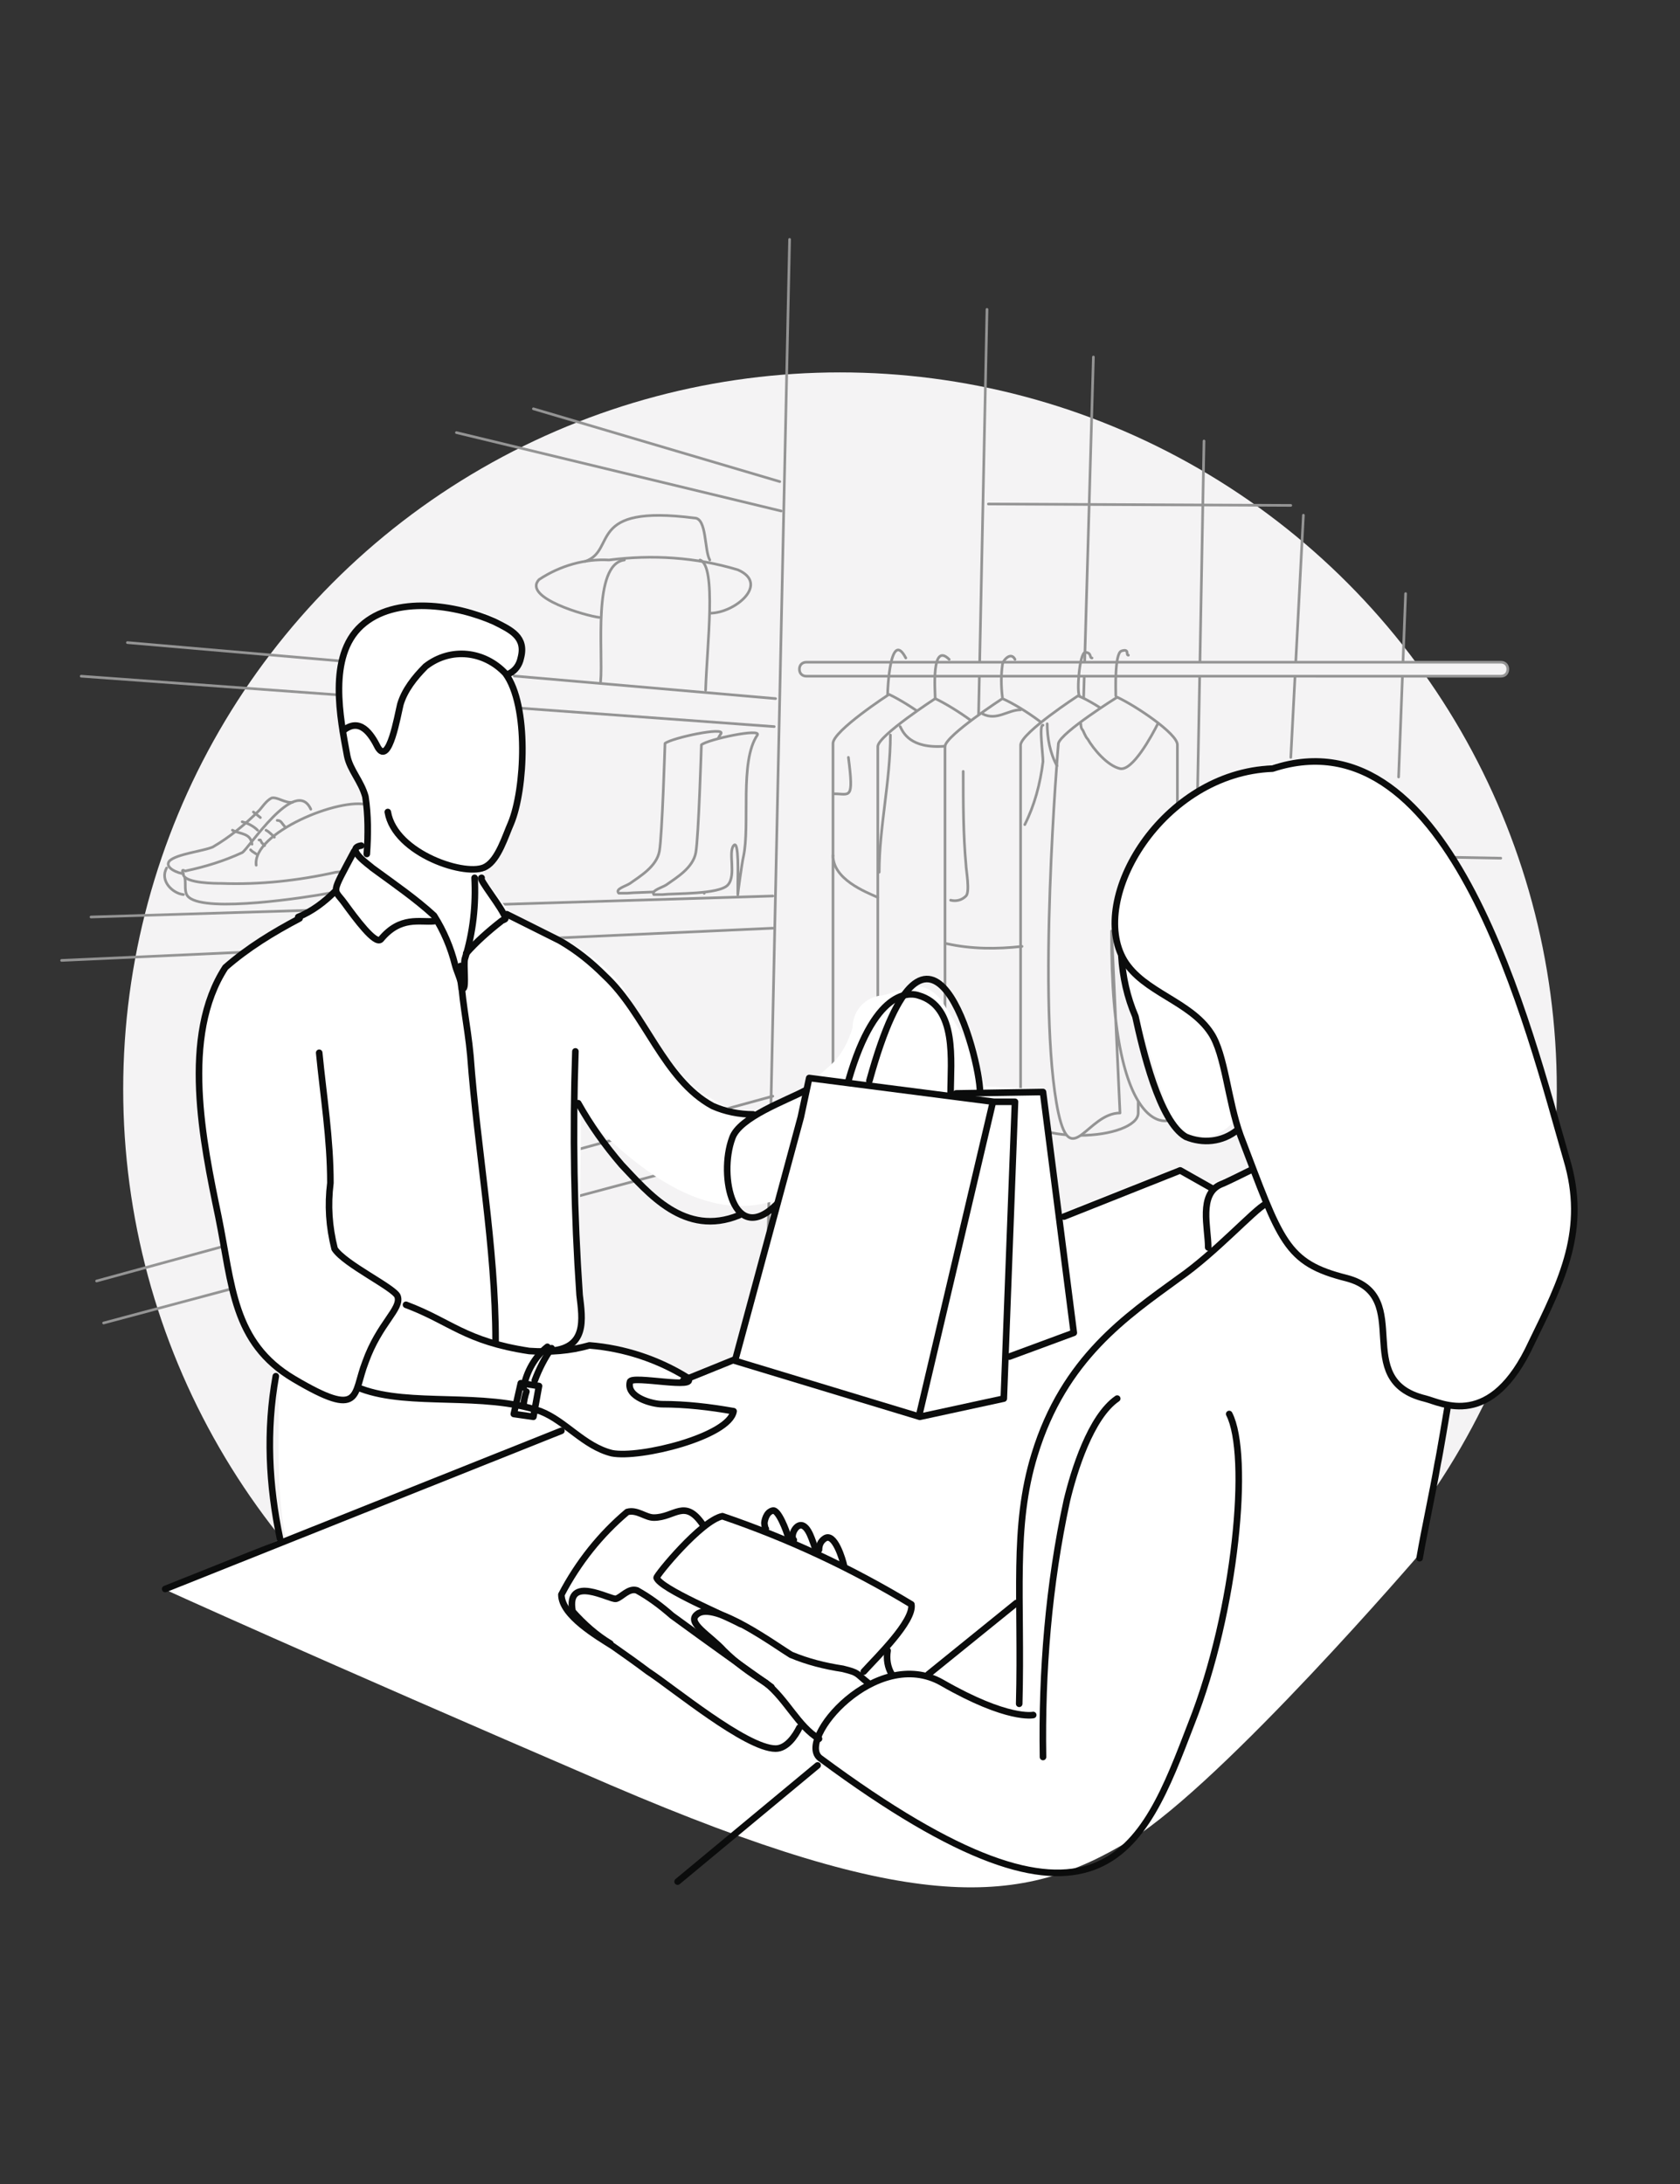 <?xml version="1.0" encoding="utf-8"?>
<!-- Generator: Adobe Illustrator 25.4.0, SVG Export Plug-In . SVG Version: 6.00 Build 0)  -->
<svg version="1.1" id="Ebene_1" xmlns="http://www.w3.org/2000/svg" xmlns:xlink="http://www.w3.org/1999/xlink" x="0px" y="0px"
	 viewBox="0 0 120 156" enable-background="new 0 0 120 156" xml:space="preserve">
<rect x="0" y="0" width="120" height="156" fill="#333333" stroke="none"/>
<circle fill="#F4F3F4" cx="60" cy="77.8" r="51.2"/>
<line fill="none" stroke="#949494" stroke-width="0.19" stroke-linecap="round" stroke-linejoin="round" x1="56.4" y1="17.1" x2="54.7" y2="96"/>
<line fill="none" stroke="#949494" stroke-width="0.19" stroke-linecap="round" stroke-linejoin="round" x1="55.3" y1="81.7" x2="7.4" y2="94.5"/>
<line fill="none" stroke="#949494" stroke-width="0.19" stroke-linecap="round" stroke-linejoin="round" x1="55.2" y1="78.3" x2="6.9" y2="91.5"/>
<line fill="none" stroke="#949494" stroke-width="0.19" stroke-linecap="round" stroke-linejoin="round" x1="55.2" y1="66.3" x2="4.4" y2="68.6"/>
<line fill="none" stroke="#949494" stroke-width="0.19" stroke-linecap="round" stroke-linejoin="round" x1="55.2" y1="64" x2="6.5" y2="65.5"/>
<line fill="none" stroke="#949494" stroke-width="0.19" stroke-linecap="round" stroke-linejoin="round" x1="55.3" y1="51.9" x2="5.8" y2="48.3"/>
<line fill="none" stroke="#949494" stroke-width="0.19" stroke-linecap="round" stroke-linejoin="round" x1="55.4" y1="49.9" x2="9.1" y2="45.9"/>
<line fill="none" x1="55.8" y1="36.5" x2="32.6" y2="30.9"/>
<line fill="none" stroke="#949494" stroke-width="0.19" stroke-linecap="round" stroke-linejoin="round" x1="55.8" y1="36.5" x2="32.6" y2="30.9"/>
<line fill="none" stroke="#949494" stroke-width="0.19" stroke-linecap="round" stroke-linejoin="round" x1="55.7" y1="34.4" x2="38.1" y2="29.2"/>
<polyline fill="none" stroke="#949494" stroke-width="0.19" stroke-linecap="round" stroke-linejoin="round" points="70.5,22.1 
	69.7,60.6 107.2,61.3 "/>
<line fill="none" stroke="#949494" stroke-width="0.19" stroke-linecap="round" stroke-linejoin="round" x1="77.1" y1="60.4" x2="78.1" y2="25.5"/>
<line fill="none" stroke="#949494" stroke-width="0.19" stroke-linecap="round" stroke-linejoin="round" x1="86" y1="31.5" x2="85.5" y2="58.7"/>
<line fill="none" stroke="#949494" stroke-width="0.19" stroke-linecap="round" stroke-linejoin="round" x1="93.1" y1="36.8" x2="92.2" y2="54.1"/>
<line fill="none" stroke="#949494" stroke-width="0.19" stroke-linecap="round" stroke-linejoin="round" x1="100.4" y1="42.4" x2="99.9" y2="55.5"/>
<line fill="none" stroke="#949494" stroke-width="0.19" stroke-linecap="round" stroke-linejoin="round" x1="70.6" y1="36" x2="92.2" y2="36.1"/>
<path fill="#F4F3F4" d="M63.5,49.6c1.3,0.6,4.3,2.6,4.3,3.5v26.5c0,0.9-1.9,1.6-4.2,1.6s-4.1-0.8-4.1-1.6V53.1
	C59.5,52.2,63.5,49.6,63.5,49.6z"/>
<path fill="none" stroke="#949494" stroke-width="0.19" stroke-linecap="round" stroke-linejoin="round" d="M63.5,49.6
	c1.3,0.6,4.3,2.6,4.3,3.5v26.5c0,0.9-1.9,1.6-4.2,1.6s-4.1-0.8-4.1-1.6V53.1C59.5,52.2,63.5,49.6,63.5,49.6z"/>
<path fill="#F4F3F4" d="M66.8,49.9c1.3,0.6,4.3,2.6,4.3,3.4v26.4c0,0.9-1.9,1.6-4.2,1.6s-4.2-0.7-4.2-1.6V53.3
	C62.8,52.5,66.8,49.9,66.8,49.9z"/>
<path fill="none" stroke="#949494" stroke-width="0.19" stroke-linecap="round" stroke-linejoin="round" d="M66.8,49.9
	c1.3,0.6,4.3,2.6,4.3,3.4v26.4c0,0.9-1.9,1.6-4.2,1.6s-4.2-0.7-4.2-1.6V53.3C62.8,52.5,66.8,49.9,66.8,49.9z"/>
<path fill="#F4F3F4" d="M71.6,49.9c1.4,0.6,4.3,2.6,4.3,3.4v26.4c0,0.9-1.9,1.6-4.2,1.6s-4.2-0.7-4.2-1.6V53.3
	C67.6,52.5,71.6,49.9,71.6,49.9z"/>
<path fill="none" stroke="#949494" stroke-width="0.19" stroke-linecap="round" stroke-linejoin="round" d="M71.6,49.9
	c1.4,0.6,4.3,2.6,4.3,3.4v26.4c0,0.9-1.9,1.6-4.2,1.6s-4.2-0.7-4.2-1.6V53.3C67.6,52.5,71.6,49.9,71.6,49.9z"/>
<path fill="#F4F3F4" d="M77,49.7c1.3,0.5,4.3,2.6,4.3,3.4v26.4c0,0.9-1.9,1.6-4.2,1.6c-2.3,0-4.2-0.7-4.2-1.6V53.2
	C73,52.3,77,49.7,77,49.7z"/>
<path fill="none" stroke="#949494" stroke-width="0.19" stroke-linecap="round" stroke-linejoin="round" d="M77,49.7
	c1.3,0.5,4.3,2.6,4.3,3.4v26.4c0,0.9-1.9,1.6-4.2,1.6c-2.3,0-4.2-0.7-4.2-1.6V53.2C73,52.3,77,49.7,77,49.7z"/>
<path fill="#F4F3F4" d="M79.8,49.8c1.3,0.6,4.3,2.6,4.3,3.4v26.3c0,0.9-4.8,2.7-4.7-13l0.6,13c-2.3,0-3.5,4.1-4.4,0
	c-1.6-7.5,0-26.4,0-26.4C75.8,52.3,79.8,49.8,79.8,49.8z"/>
<path fill="none" stroke="#949494" stroke-width="0.19" stroke-linecap="round" stroke-linejoin="round" d="M79.8,49.8
	c1.3,0.6,4.3,2.6,4.3,3.4v26.3c0,0.9-4.8,2.7-4.7-13l0.6,13c-2.3,0-3.5,4.1-4.4,0c-1.6-7.5,0-26.4,0-26.4
	C75.8,52.3,79.8,49.8,79.8,49.8z"/>
<path fill="#F4F3F4" d="M77.2,51.7c0,0,0,0.3,0.1,0.4s0.2,0.5,0.4,0.7c0.4,0.7,1.4,1.9,2.3,2.1s2.3-2.4,2.7-3.2"/>
<path fill="none" stroke="#949494" stroke-width="0.19" stroke-linecap="round" stroke-linejoin="round" d="M77.2,51.7
	c0,0,0,0.3,0.1,0.4s0.2,0.5,0.4,0.7c0.4,0.7,1.4,1.9,2.3,2.1s2.3-2.4,2.7-3.2"/>
<path fill="#F4F3F4" d="M74.5,51.8c-0.3-0.1,0,2.1,0,2.6c-0.2,1.6-0.6,3.1-1.3,4.5"/>
<path fill="none" stroke="#949494" stroke-width="0.19" stroke-linecap="round" stroke-linejoin="round" d="M74.5,51.8
	c-0.3-0.1,0,2.1,0,2.6c-0.2,1.6-0.6,3.1-1.3,4.5"/>
<path fill="#F4F3F4" d="M74.8,51.7c0,1,0.2,2.1,0.7,3"/>
<path fill="none" stroke="#949494" stroke-width="0.19" stroke-linecap="round" stroke-linejoin="round" d="M74.8,51.7
	c0,1,0.2,2.1,0.7,3"/>
<path fill="#F4F3F4" d="M70.2,51c1,0.5,1.8-0.3,2.7-0.3"/>
<path fill="none" stroke="#949494" stroke-width="0.19" stroke-linecap="round" stroke-linejoin="round" d="M70.2,51
	c1,0.5,1.8-0.3,2.7-0.3"/>
<path fill="#F4F3F4" d="M68.8,55.1c0,2.3,0,4.5,0.2,6.7c0,0.3,0.3,1.9,0,2.2c-0.3,0.3-0.7,0.4-1.1,0.3"/>
<path fill="none" stroke="#949494" stroke-width="0.19" stroke-linecap="round" stroke-linejoin="round" d="M68.8,55.1
	c0,2.3,0,4.5,0.2,6.7c0,0.3,0.3,1.9,0,2.2c-0.3,0.3-0.7,0.4-1.1,0.3"/>
<path fill="#F4F3F4" d="M67.6,67.4c1.8,0.4,3.6,0.4,5.4,0.2"/>
<path fill="none" stroke="#949494" stroke-width="0.19" stroke-linecap="round" stroke-linejoin="round" d="M67.6,67.4
	c1.8,0.4,3.6,0.4,5.4,0.2"/>
<path fill="#F4F3F4" d="M64.3,51.9c0.2,0.4,0.7,1.6,3.2,1.4"/>
<path fill="none" stroke="#949494" stroke-width="0.19" stroke-linecap="round" stroke-linejoin="round" d="M64.3,51.9
	c0.2,0.4,0.7,1.6,3.2,1.4"/>
<path fill="#F4F3F4" d="M63.6,52.5c0,3.3-0.8,6.6-0.8,9.8"/>
<path fill="none" stroke="#949494" stroke-width="0.19" stroke-linecap="round" stroke-linejoin="round" d="M63.6,52.5
	c0,3.3-0.8,6.6-0.8,9.8"/>
<path fill="#F4F3F4" d="M60.6,54.1c0.4,3.1,0.1,2.6-1,2.6"/>
<path fill="none" stroke="#949494" stroke-width="0.19" stroke-linecap="round" stroke-linejoin="round" d="M60.6,54.1
	c0.4,3.1,0.1,2.6-1,2.6"/>
<path fill="#F4F3F4" d="M59.5,61.1c0,1.7,2.3,2.6,3.2,3"/>
<path fill="none" stroke="#949494" stroke-width="0.19" stroke-linecap="round" stroke-linejoin="round" d="M59.5,61.1
	c0,1.7,2.3,2.6,3.2,3"/>
<path fill="#F4F3F4" d="M57.6,47.3h49.6c0.3,0,0.5,0.2,0.5,0.5c0,0.3-0.2,0.5-0.5,0.5c0,0,0,0,0,0H57.6c-0.3,0-0.5-0.2-0.5-0.5
	S57.3,47.3,57.6,47.3z"/>
<path fill="none" stroke="#949494" stroke-width="0.19" stroke-linecap="round" stroke-linejoin="round" d="M57.6,47.3h49.6
	c0.3,0,0.5,0.2,0.5,0.5c0,0.3-0.2,0.5-0.5,0.5c0,0,0,0,0,0H57.6c-0.3,0-0.5-0.2-0.5-0.5S57.3,47.3,57.6,47.3z"/>
<path fill="none" stroke="#949494" stroke-width="0.19" stroke-linecap="round" stroke-linejoin="round" d="M63.4,49.6
	c0-0.4,0.2-4.7,1.3-2.6"/>
<path fill="none" stroke="#949494" stroke-width="0.19" stroke-linecap="round" stroke-linejoin="round" d="M66.8,49.9
	c0-0.5-0.3-4.1,1-2.8"/>
<path fill="none" stroke="#949494" stroke-width="0.19" stroke-linecap="round" stroke-linejoin="round" d="M71.6,49.8
	c-0.1-0.8-0.1-1.6,0-2.3c0-0.3,0.6-1,0.9-0.4"/>
<path fill="none" stroke="#949494" stroke-width="0.19" stroke-linecap="round" stroke-linejoin="round" d="M77.1,49.7
	c-0.2-0.3,0-3,0.4-3.1C78,46.6,77.8,47,78,47"/>
<path fill="none" stroke="#949494" stroke-width="0.19" stroke-linecap="round" stroke-linejoin="round" d="M79.7,49.7
	c0-0.4-0.1-3,0.4-3.2c0.6-0.2,0.3,0.3,0.5,0.3"/>
<path fill="none" stroke="#949494" stroke-width="0.19" stroke-linecap="round" stroke-linejoin="round" d="M18.3,61.8
	c-0.3-2.3,6-4.9,8-4.3c0.4,1.3,0.6,2.7,0.7,4c0,0.4-2.7,0.8-3,0.8c-2.7,0.6-5.4,0.9-8.2,0.8c-0.4,0-2.5,0-2.7-0.6
	c-0.2-0.6,0.1-0.2,0.2-0.3c1.4-0.3,2.7-0.7,4-1.3c0.4-0.2,3.8-5.5,4.9-3.1"/>
<path fill="none" stroke="#949494" stroke-width="0.19" stroke-linecap="round" stroke-linejoin="round" d="M26.9,61.6
	c0,0.1,0.2,1.3,0,1.5c-0.6,0.6-2.5,0.5-3.4,0.7c-1.6,0.3-8.7,1.4-10,0.3c-0.4-0.3-0.2-1-0.3-1.4"/>
<path fill="none" stroke="#949494" stroke-width="0.19" stroke-linecap="round" stroke-linejoin="round" d="M20.9,57.3
	c-0.5,0.1-1.1-0.4-1.5-0.3c-0.4,0.2-0.7,0.7-0.9,0.9c-1,1-2.1,1.9-3.3,2.6c-0.7,0.3-2.6,0.5-3.1,1c-0.4,0.5,0.7,0.9,1,0.9"/>
<path fill="none" stroke="#949494" stroke-width="0.19" stroke-linecap="round" stroke-linejoin="round" d="M11.9,62
	c-0.5,0.9,0.4,1.8,1.2,1.9"/>
<polyline fill="none" stroke="#949494" stroke-width="0.19" stroke-linecap="round" stroke-linejoin="round" points="17.9,60.7 
	18,60.8 18,60.8 18.3,61 "/>
<polyline fill="none" stroke="#949494" stroke-width="0.19" stroke-linecap="round" stroke-linejoin="round" points="18.5,60 
	18.5,60 18.6,60 18.7,60.2 18.9,60.4 "/>
<path fill="none" stroke="#949494" stroke-width="0.19" stroke-linecap="round" stroke-linejoin="round" d="M19,59.3
	c0.2,0.1,0.4,0.3,0.6,0.5"/>
<path fill="none" stroke="#949494" stroke-width="0.19" stroke-linecap="round" stroke-linejoin="round" d="M19.8,58.6
	c0.3,0,0.3,0.2,0.6,0.5"/>
<path fill="none" stroke="#949494" stroke-width="0.19" stroke-linecap="round" stroke-linejoin="round" d="M16.6,59.3
	c0.6,0.3,1.3,0.2,1.4,1"/>
<path fill="none" stroke="#949494" stroke-width="0.19" stroke-linecap="round" stroke-linejoin="round" d="M17.3,58.7
	c0.4,0.1,0.8,0.3,1.1,0.6"/>
<path fill="none" stroke="#949494" stroke-width="0.19" stroke-linecap="round" stroke-linejoin="round" d="M18.1,58l0.5,0.4"/>
<path fill="#F4F3F4" d="M51.5,52.4c0.3-0.5-3.5,0.3-4,0.7c0,0-0.2,6.6-0.4,7.7c-0.2,1.1-1.4,1.8-2.1,2.3c-0.3,0.2-1.1,0.4-0.8,0.7
	c0.2,0,0.4,0,0.6,0c0.9-0.1,4.1,0,4.7-0.7s0-2.3,0.5-2.8c0.5-0.5,0.3,2.3,0.3,2.7c0,0.3,0,0.9,0,0.8c0,0,0.3-2.3,0.4-2.7
	C51,58.8,50.2,54.3,51.5,52.4z"/>
<path fill="none" stroke="#949494" stroke-width="0.19" stroke-linecap="round" stroke-linejoin="round" d="M51.5,52.4
	c0.3-0.5-3.5,0.3-4,0.7c0,0-0.2,6.6-0.4,7.7c-0.2,1.1-1.4,1.8-2.1,2.3c-0.3,0.2-1.1,0.4-0.8,0.7c0.2,0,0.4,0,0.6,0
	c0.9-0.1,4.1,0,4.7-0.7s0-2.3,0.5-2.8c0.5-0.5,0.3,2.3,0.3,2.7c0,0.3,0,0.9,0,0.8c0,0,0.3-2.3,0.4-2.7C51,58.8,50.2,54.3,51.5,52.4z
	"/>
<path fill="#F4F3F4" d="M54.1,52.5c0.3-0.5-3.5,0.3-4,0.7c0,0-0.2,6.6-0.4,7.7c-0.2,1.1-1.4,1.8-2.1,2.3c-0.3,0.2-1.1,0.4-0.9,0.7
	c0.2,0,0.4,0,0.6,0c0.9-0.1,4.1,0,4.7-0.7s0-2.3,0.4-2.8c0.4-0.5,0.3,2.3,0.3,2.7c0,0,0,0.9,0,0.8s0.3-2.3,0.4-2.7
	C53.6,58.9,52.8,54.4,54.1,52.5z"/>
<path fill="none" stroke="#949494" stroke-width="0.19" stroke-linecap="round" stroke-linejoin="round" d="M54.1,52.5
	c0.3-0.5-3.5,0.3-4,0.7c0,0-0.2,6.6-0.4,7.7c-0.2,1.1-1.4,1.8-2.1,2.3c-0.3,0.2-1.1,0.4-0.9,0.7c0.2,0,0.4,0,0.6,0
	c0.9-0.1,4.1,0,4.7-0.7s0-2.3,0.4-2.8c0.4-0.5,0.3,2.3,0.3,2.7c0,0,0,0.9,0,0.8s0.3-2.3,0.4-2.7C53.6,58.9,52.8,54.4,54.1,52.5z"/>
<path fill="#F4F3F4" d="M42.8,44.1c-0.9-0.1-5.5-1.4-4.3-2.7c1.5-1,3.3-1.5,5-1.4c3.1-0.4,6.2-0.2,9.2,0.7c2.3,1-0.2,3.1-2,3.1"/>
<path fill="none" stroke="#949494" stroke-width="0.19" stroke-linecap="round" stroke-linejoin="round" d="M42.8,44.1
	c-0.9-0.1-5.5-1.4-4.3-2.7c1.5-1,3.3-1.5,5-1.4c3.1-0.4,6.2-0.2,9.2,0.7c2.3,1-0.2,3.1-2,3.1"/>
<path fill="none" stroke="#949494" stroke-width="0.19" stroke-linecap="round" stroke-linejoin="round" d="M41.8,40.1
	c2.3-0.8,0-4.1,7.8-3.1c0.9,0,0.7,2.3,1.1,3"/>
<path fill="none" stroke="#949494" stroke-width="0.19" stroke-linecap="round" stroke-linejoin="round" d="M44.6,40
	c-2.3,0.3-1.5,6.6-1.7,8.7"/>
<path fill="none" stroke="#949494" stroke-width="0.19" stroke-linecap="round" stroke-linejoin="round" d="M50,40
	c1.2,0.4,0.5,6.1,0.4,9.3"/>
<path fill="none" stroke="#0B0C0C" stroke-width="0.47" stroke-linecap="round" stroke-linejoin="round" d="M55.1,109.3
	c-0.5-1.2,1.3-1.7,1.5,0.5"/>
<path fill="none" stroke="#0B0C0C" stroke-width="0.47" stroke-linecap="round" stroke-linejoin="round" d="M57.3,110.2
	c0-0.2,0-1.5,0.4-1.3c0.4,0.1,0.8,1.5,1,2"/>
<path fill="none" stroke="#0B0C0C" stroke-width="0.47" stroke-linecap="round" stroke-linejoin="round" d="M59.5,111
	c0-2.1,1.6,0.2,1.7,1"/>
<path fill="none" stroke="#0B0C0C" stroke-width="0.47" stroke-linecap="round" stroke-linejoin="round" d="M63.2,117.9
	c-0.1,0.7-0.2,1.3-0.2,2"/>
<path fill="#FFFFFF" d="M41.5,79.5c2.5,2.3,7.8,8.1,13.7,6.3c-0.5,4.1-1.6,8.2-3.2,12c-1,0-2,0.2-2.9,0.7c-2.3-1.5-4.9-2.4-7.6-2.7
	C41.2,91.9,41.5,84.9,41.5,79.5z M30.4,43.3c-6.5,0.3-6,4.4-6.1,7.3c-0.1,2.9,1.7,5,1.9,6.7c0.1,1.1,0,2.2-0.5,3.3
	c-0.7,1-1.3,2-1.9,3.1c-0.5,0.9-1.3,1.5-2.3,1.7c0,0-1.5,0.8-3.3,2.1l-1.7,1.2c-2.6,1.9-2.2,6-2.1,10.3c0.3,4.4,1.1,8.7,2.3,12.8
	c0.4,2.3,1.5,4.5,3.2,6.1c0,0,0,2.6,0,5.7c0,2.1,0.1,4.2,0.5,6.2l-8.7,3.7c0,0,10.3,4.7,31.9,14c21.7,9.3,29.4,8.7,37.2,3.9
	c6.7-4.2,20.6-20.4,20.6-20.4l1.8-10.6c2.1,0.3,4.1-0.8,5-2.7c2-3.5,5.7-7.4,2.8-18c-2.3-8.5-5.1-15.4-6.7-17.5s-5-6.6-8-7.4
	c-3.3-0.9-6.8-0.4-9.8,1.2c-3.9,1.8-3.1,4.4-3.7,6.7c-1.2,1.2-2,2.8-2.3,4.5c-0.2,2.3-0.4,1.4,1.3,7.1c1.8,5.7,2.2,7,3.7,7
	c1.2,0,2.3-0.6,2.9-1.6c0.2-1.2,0.7,3.8,0.7,3.8l-2.9,1.2l-2.1-1.3l-8.4,3.3l-1.3-8.9l-4-0.2c-0.8-2.2-1.9-4.2-3.2-6.2
	c-1.5-1.8-2.9-0.5-4.2-0.3c-1.2,0.1-2.1,1.1-2.1,2.3c-0.3,1-0.8,2-1.6,2.7l-1.9,1.7c0,0-2.7,1.3-3.7,1.6S51.4,78.8,50,78
	c-2.2-2-3.9-4.3-5.2-7c-2-3.4-7.7-5.4-7.7-5.4l-0.9-0.7l-1.5-2c0,0-0.4-0.8,0.3-1.1c1.3-2.1,2.1-4.5,2.3-7c0.1-2.4-0.1-4.7-0.8-7
	C38.2,46.6,37,43,30.4,43.3z"/>
<path fill="none" stroke="#0B0C0C" stroke-width="0.47" stroke-linecap="round" stroke-linejoin="round" d="M57.8,77l-0.6,2.8
	l-4.7,17.4l13.2,4l6-1.3l0.8-21.2H71L57.8,77z"/>
<line fill="none" stroke="#0B0C0C" stroke-width="0.47" stroke-linecap="round" stroke-linejoin="round" x1="70.9" y1="78.8" x2="65.7" y2="100.9"/>
<polyline fill="none" stroke="#0B0C0C" stroke-width="0.47" stroke-linecap="round" stroke-linejoin="round" points="68.3,78.1 
	74.5,78 76.7,95.2 72.1,96.9 "/>
<path fill="none" stroke="#0B0C0C" stroke-width="0.47" stroke-linecap="round" stroke-linejoin="round" d="M60.6,77.2
	c2-7,4.7-6.2,5-6.1c2.8,0.8,2.3,4.7,2.3,7"/>
<path fill="none" stroke="#0B0C0C" stroke-width="0.47" stroke-linecap="round" stroke-linejoin="round" d="M62.1,77.2
	C66.4,61.6,70,75.6,70,78"/>
<path fill="none" stroke="#0B0C0C" stroke-width="0.47" stroke-linecap="round" stroke-linejoin="round" d="M57.5,77.9
	c-1.3,0.7-4.7,1.9-5.2,3.4c-1,2.7,0.1,7.8,3.2,4.7"/>
<path fill="none" stroke="#0B0C0C" stroke-width="0.47" stroke-linecap="round" stroke-linejoin="round" d="M29,93.2
	c3.2,1.2,4.2,2.6,8.8,3.3c1.5,0.1,2.9,0,4.3-0.4c2.5,0.2,4.9,1,7,2.3c0.9,0.9-4-0.2-4.1,0.3c-0.3,1.1,1.6,1.6,2.3,1.6
	c1.7,0,3.4,0.2,5.1,0.5c-0.3,1.8-6.7,3.4-8.7,3c-2-0.5-3.3-2.3-5.1-3c-4.1-1.4-9.3-0.3-12.8-1.6"/>
<path fill="none" stroke="#0B0C0C" stroke-width="0.47" stroke-linecap="round" stroke-linejoin="round" d="M36.2,65.3l3.8,1.9
	c1.2,0.7,2.2,1.5,3.2,2.5c2.9,2.7,4.2,7.4,7.7,9.3c0.9,0.4,1.9,0.6,2.9,0.6"/>
<path fill="none" stroke="#0B0C0C" stroke-width="0.47" stroke-linecap="round" stroke-linejoin="round" d="M41.3,78.8
	c0.9,1.6,1.9,3,3.1,4.4c1.9,2,4.5,5.2,8.4,3.6"/>
<path fill="#FFFFFF" d="M90.9,54.9c-7.9,0.3-13.2,9.3-10.6,13.7c1.4,2.3,4.7,2.9,6.2,5.2c1,1.5,1.2,4.8,2.1,7.3
	c2.9,7.6,3.2,9.1,7.6,10.2c4.9,1.3,0.2,7.3,5.6,8.6c1.2,0.3,4.7,2.3,7.6-4c2.2-4.5,4-8.1,2.5-13.1C109.2,73.5,103.7,50.7,90.9,54.9z
	"/>
<path fill="none" stroke="#0B0C0C" stroke-width="0.47" stroke-linecap="round" stroke-linejoin="round" d="M90.9,54.9
	c-7.9,0.3-13.2,9.3-10.6,13.7c1.4,2.3,4.7,2.9,6.2,5.2c1,1.5,1.2,4.8,2.1,7.3c2.9,7.6,3.2,9.1,7.6,10.2c4.9,1.3,0.2,7.3,5.6,8.6
	c1.2,0.3,4.7,2.3,7.6-4c2.2-4.5,4-8.1,2.5-13.1C109.2,73.5,103.7,50.7,90.9,54.9z"/>
<path fill="none" stroke="#0B0C0C" stroke-width="0.47" stroke-linecap="round" stroke-linejoin="round" d="M80.1,68.3
	c0.1,1.5,0.4,2.9,1,4.3c0.5,2.3,1.7,7.5,3.6,8.6c1.2,0.5,2.6,0.4,3.7-0.5"/>
<path fill="none" stroke="#0B0C0C" stroke-width="0.47" stroke-linecap="round" stroke-linejoin="round" d="M90.4,86
	c-0.8,0.4-3.6,3.5-6.2,5.3C80.5,94,76,97,73.9,103.9c-1.6,5.2-0.9,10.2-1.1,17.8"/>
<path fill="none" stroke="#0B0C0C" stroke-width="0.47" stroke-linecap="round" stroke-linejoin="round" d="M89.3,83.6
	c0,0-1.8,0.9-2.1,1c-1.6,0.7-0.9,3.1-0.9,4.5"/>
<path fill="none" stroke="#0B0C0C" stroke-width="0.47" stroke-linecap="round" stroke-linejoin="round" d="M87.8,101
	c1.5,2.9,0.5,14-2.7,22.1c-3.5,9.1-6.4,17.4-26.5,2.5c-1.8-1.3,4-8.1,8.7-5.4s6.5,2.3,6.5,2.3"/>
<polyline fill="none" stroke="#0B0C0C" stroke-width="0.47" stroke-linecap="round" stroke-linejoin="round" points="86.6,84.9 
	84.3,83.6 76,86.9 "/>
<line fill="none" stroke="#0B0C0C" stroke-width="0.47" stroke-linecap="round" stroke-linejoin="round" x1="40.1" y1="102.2" x2="11.8" y2="113.5"/>
<path fill="none" stroke="#0B0C0C" stroke-width="0.47" stroke-linecap="round" stroke-linejoin="round" d="M22.8,75.2
	c0.3,3.1,0.8,6.1,0.8,9.3c-0.2,1.6-0.1,3.1,0.3,4.7c0.7,1.1,4.3,2.8,4.5,3.4c0.3,0.9-1.3,1.9-2.3,4.7c-0.9,2.3-0.2,4.1-5.1,1.2
	c-4.4-2.6-4.4-6.7-5.4-11.6c-1.1-5.3-2.7-12.9,0.5-17.8c1.6-1.4,3.4-2.5,5.3-3.5"/>
<path fill="none" stroke="#0B0C0C" stroke-width="0.47" stroke-linecap="round" stroke-linejoin="round" d="M24.5,52.2
	c1.2-1,2,0.2,2.5,1.2c0.8,1.3,1.4-2.3,1.6-3.1c0.3-1,1-1.9,1.8-2.7c1.8-1.4,4.2-1.1,5.7,0.5c1.7,2.3,1.4,8.3,0.4,10.7
	c-0.4,0.9-0.9,2.6-1.8,3.1c-1.3,0.8-6.5-0.9-7-3.9"/>
<path fill="none" stroke="#0B0C0C" stroke-width="0.47" stroke-linecap="round" stroke-linejoin="round" d="M36.4,48.1
	c0.4-0.2,0.7-0.6,0.8-1.1c0.4-1.5-0.7-2-1.9-2.6c-2.7-1.2-7.1-1.9-9.5,0.3c-2.4,2.2-1.5,6.6-1,9.3c0.2,1,1,1.8,1.3,2.9
	c0.2,1.3,0.2,2.7,0.1,4.1"/>
<path fill="none" stroke="#0B0C0C" stroke-width="0.47" stroke-linecap="round" stroke-linejoin="round" d="M25.8,60.4
	c-1.2,0.2,0.6,1.4,0.8,1.6c1.5,1.1,3.1,2.2,4.4,3.4c0.7,1.1,1.2,2.3,1.5,3.5c0.1,0.4,0.3,0.8,0.4,1.2c0.1,0.4,0,0.6,0.2,0.5
	c0.2-0.1,0-1.7,0.1-2.1c0.6-1.9,0.8-3.9,0.7-5.8"/>
<path fill="none" stroke="#0B0C0C" stroke-width="0.47" stroke-linecap="round" stroke-linejoin="round" d="M25.3,60.8
	c-1.7,3.2-1.5,2.6-0.7,3.7c0.8,1.1,2.2,3,2.6,2.6c1.4-1.7,2.8-1.2,3.8-1.3"/>
<path fill="none" stroke="#0B0C0C" stroke-width="0.47" stroke-linecap="round" stroke-linejoin="round" d="M34.4,62.7
	c-0.3,0,1.6,2.3,1.7,2.9c0,0.1-0.2,0.1-0.3,0.2c-0.9,0.7-1.8,1.5-2.5,2.3"/>
<path fill="none" stroke="#0B0C0C" stroke-width="0.47" stroke-linecap="round" stroke-linejoin="round" d="M23.9,63.7
	c-0.7,0.7-1.6,1.4-2.6,1.8"/>
<path fill="none" stroke="#0B0C0C" stroke-width="0.47" stroke-linecap="round" stroke-linejoin="round" d="M19.7,98.3
	c-0.7,3.9-0.5,7.8,0.3,11.6"/>
<line fill="none" stroke="#0B0C0C" stroke-width="0.47" stroke-linecap="round" stroke-linejoin="round" x1="58.4" y1="126.1" x2="48.4" y2="134.4"/>
<path fill="none" stroke="#0B0C0C" stroke-width="0.47" stroke-linecap="round" stroke-linejoin="round" d="M103.4,100.5
	c0,0-0.6,3.6-0.7,4c-0.4,2.3-0.9,4.5-1.3,6.8"/>
<path fill="none" stroke="#0B0C0C" stroke-width="0.47" stroke-linecap="round" stroke-linejoin="round" d="M32.9,69
	c0,2.1,0.5,4.2,0.7,6.4c0.5,6.8,1.8,13.6,1.8,20.4"/>
<path fill="none" stroke="#0B0C0C" stroke-width="0.47" stroke-linecap="round" stroke-linejoin="round" d="M41.1,75.1
	c-0.2,5.8-0.1,11.6,0.3,17.4c0.2,1.7,0.6,3.9-2.3,4"/>
<line fill="none" stroke="#0B0C0C" stroke-width="0.47" stroke-linecap="round" stroke-linejoin="round" x1="72.6" y1="114.5" x2="66.3" y2="119.6"/>
<line fill="none" stroke="#0B0C0C" stroke-width="0.47" stroke-linecap="round" stroke-linejoin="round" x1="52.5" y1="97.1" x2="48.8" y2="98.6"/>
<path fill="none" stroke="#0B0C0C" stroke-width="0.47" stroke-linecap="round" stroke-linejoin="round" d="M79.8,99.9
	c-1.9,1.3-3.1,5.2-3.6,7.3c-1.3,6-1.8,12.2-1.7,18.3"/>
<path fill="none" stroke="#0B0C0C" stroke-width="0.47" stroke-linecap="round" stroke-linejoin="round" d="M58.5,124.2
	c-1.5-0.9-2.3-2.8-3.8-4c-1.1-0.7-2.1-1.4-3-2.3c-1-1.1-2.7-2-1.9-2.6c1.2-1,5.7,2.3,6.7,2.9c1.2,0.5,2.4,0.8,3.7,1
	c1.2,0.3,0.9,0.3,1.8,1"/>
<path fill="none" stroke="#0B0C0C" stroke-width="0.47" stroke-linecap="round" stroke-linejoin="round" d="M52.9,116
	c-1.1-0.6-5.7-2.5-6-3.3c0-0.2,3.2-4.1,4.7-4.4c4.7,1.6,9.2,3.7,13.5,6.3c0.2,1.2-2.5,3.8-3.4,4.8"/>
<path fill="none" stroke="#0B0C0C" stroke-width="0.47" stroke-linecap="round" stroke-linejoin="round" d="M50.2,108.9
	c-1.3-1.9-2-0.5-3.5-0.5c-0.6,0-1.2-0.6-1.9-0.4c-1.9,1.6-3.5,3.6-4.7,5.9c0,1.5,2.6,3,3.7,3.7c1,0.7,1.7,1.2,2.5,1.8
	c1.7,1.1,7,5.5,9.1,5.5c0.8,0,1.4-0.9,1.7-1.5"/>
<path fill="none" stroke="#0B0C0C" stroke-width="0.47" stroke-linecap="round" stroke-linejoin="round" d="M43.6,117.4
	c-1-0.6-1.9-1.4-2.7-2.3c-0.5-2.7,2.7-0.8,3.1-0.9c0.4-0.1,0.9-0.8,1.5-0.6c0.9,0.5,1.7,1.1,2.5,1.8c2.6,1.9,5.4,3.9,7.1,5.1"/>
<path fill="none" stroke="#0B0C0C" stroke-width="0.47" stroke-linecap="round" stroke-linejoin="round" d="M54.7,109.2
	c0,0.2-0.1-0.3-0.1-0.4s0.1-0.8,0.6-0.9c0.4-0.1,1,1.5,1.1,1.9"/>
<path fill="none" stroke="#0B0C0C" stroke-width="0.47" stroke-linecap="round" stroke-linejoin="round" d="M56.7,110
	c-0.3-0.3,0.2-1.3,0.7-1c0.5,0.3,0.7,1.4,1,2"/>
<path fill="none" stroke="#0B0C0C" stroke-width="0.47" stroke-linecap="round" stroke-linejoin="round" d="M58.5,110.7
	c0-0.3,0.1-0.6,0.4-0.8c0.7-0.5,1.3,1.5,1.4,2"/>
<path fill="none" stroke="#0B0C0C" stroke-width="0.47" stroke-linecap="round" stroke-linejoin="round" d="M63.4,117.9
	c-0.1,0.6,0,1.2,0.3,1.7"/>
<polygon fill="none" stroke="#0B0C0C" stroke-width="0.47" stroke-linecap="round" stroke-linejoin="round" points="37.2,98.8 
	38.5,99 38.1,101.2 36.7,101 "/>
<path fill="none" stroke="#0B0C0C" stroke-width="0.47" stroke-linecap="round" stroke-linejoin="round" d="M39.4,96.3
	c-0.5,0.7-0.9,1.5-1.2,2.3"/>
<path fill="none" stroke="#0B0C0C" stroke-width="0.47" stroke-linecap="round" stroke-linejoin="round" d="M39.1,96.2
	c-0.9,0.7-1.5,1.8-1.7,2.9"/>
<path fill="none" stroke="#0B0C0C" stroke-width="0.47" stroke-linecap="round" stroke-linejoin="round" d="M37.6,99.4
	c-0.1,0.3-0.2,0.7-0.2,1"/>
</svg>
